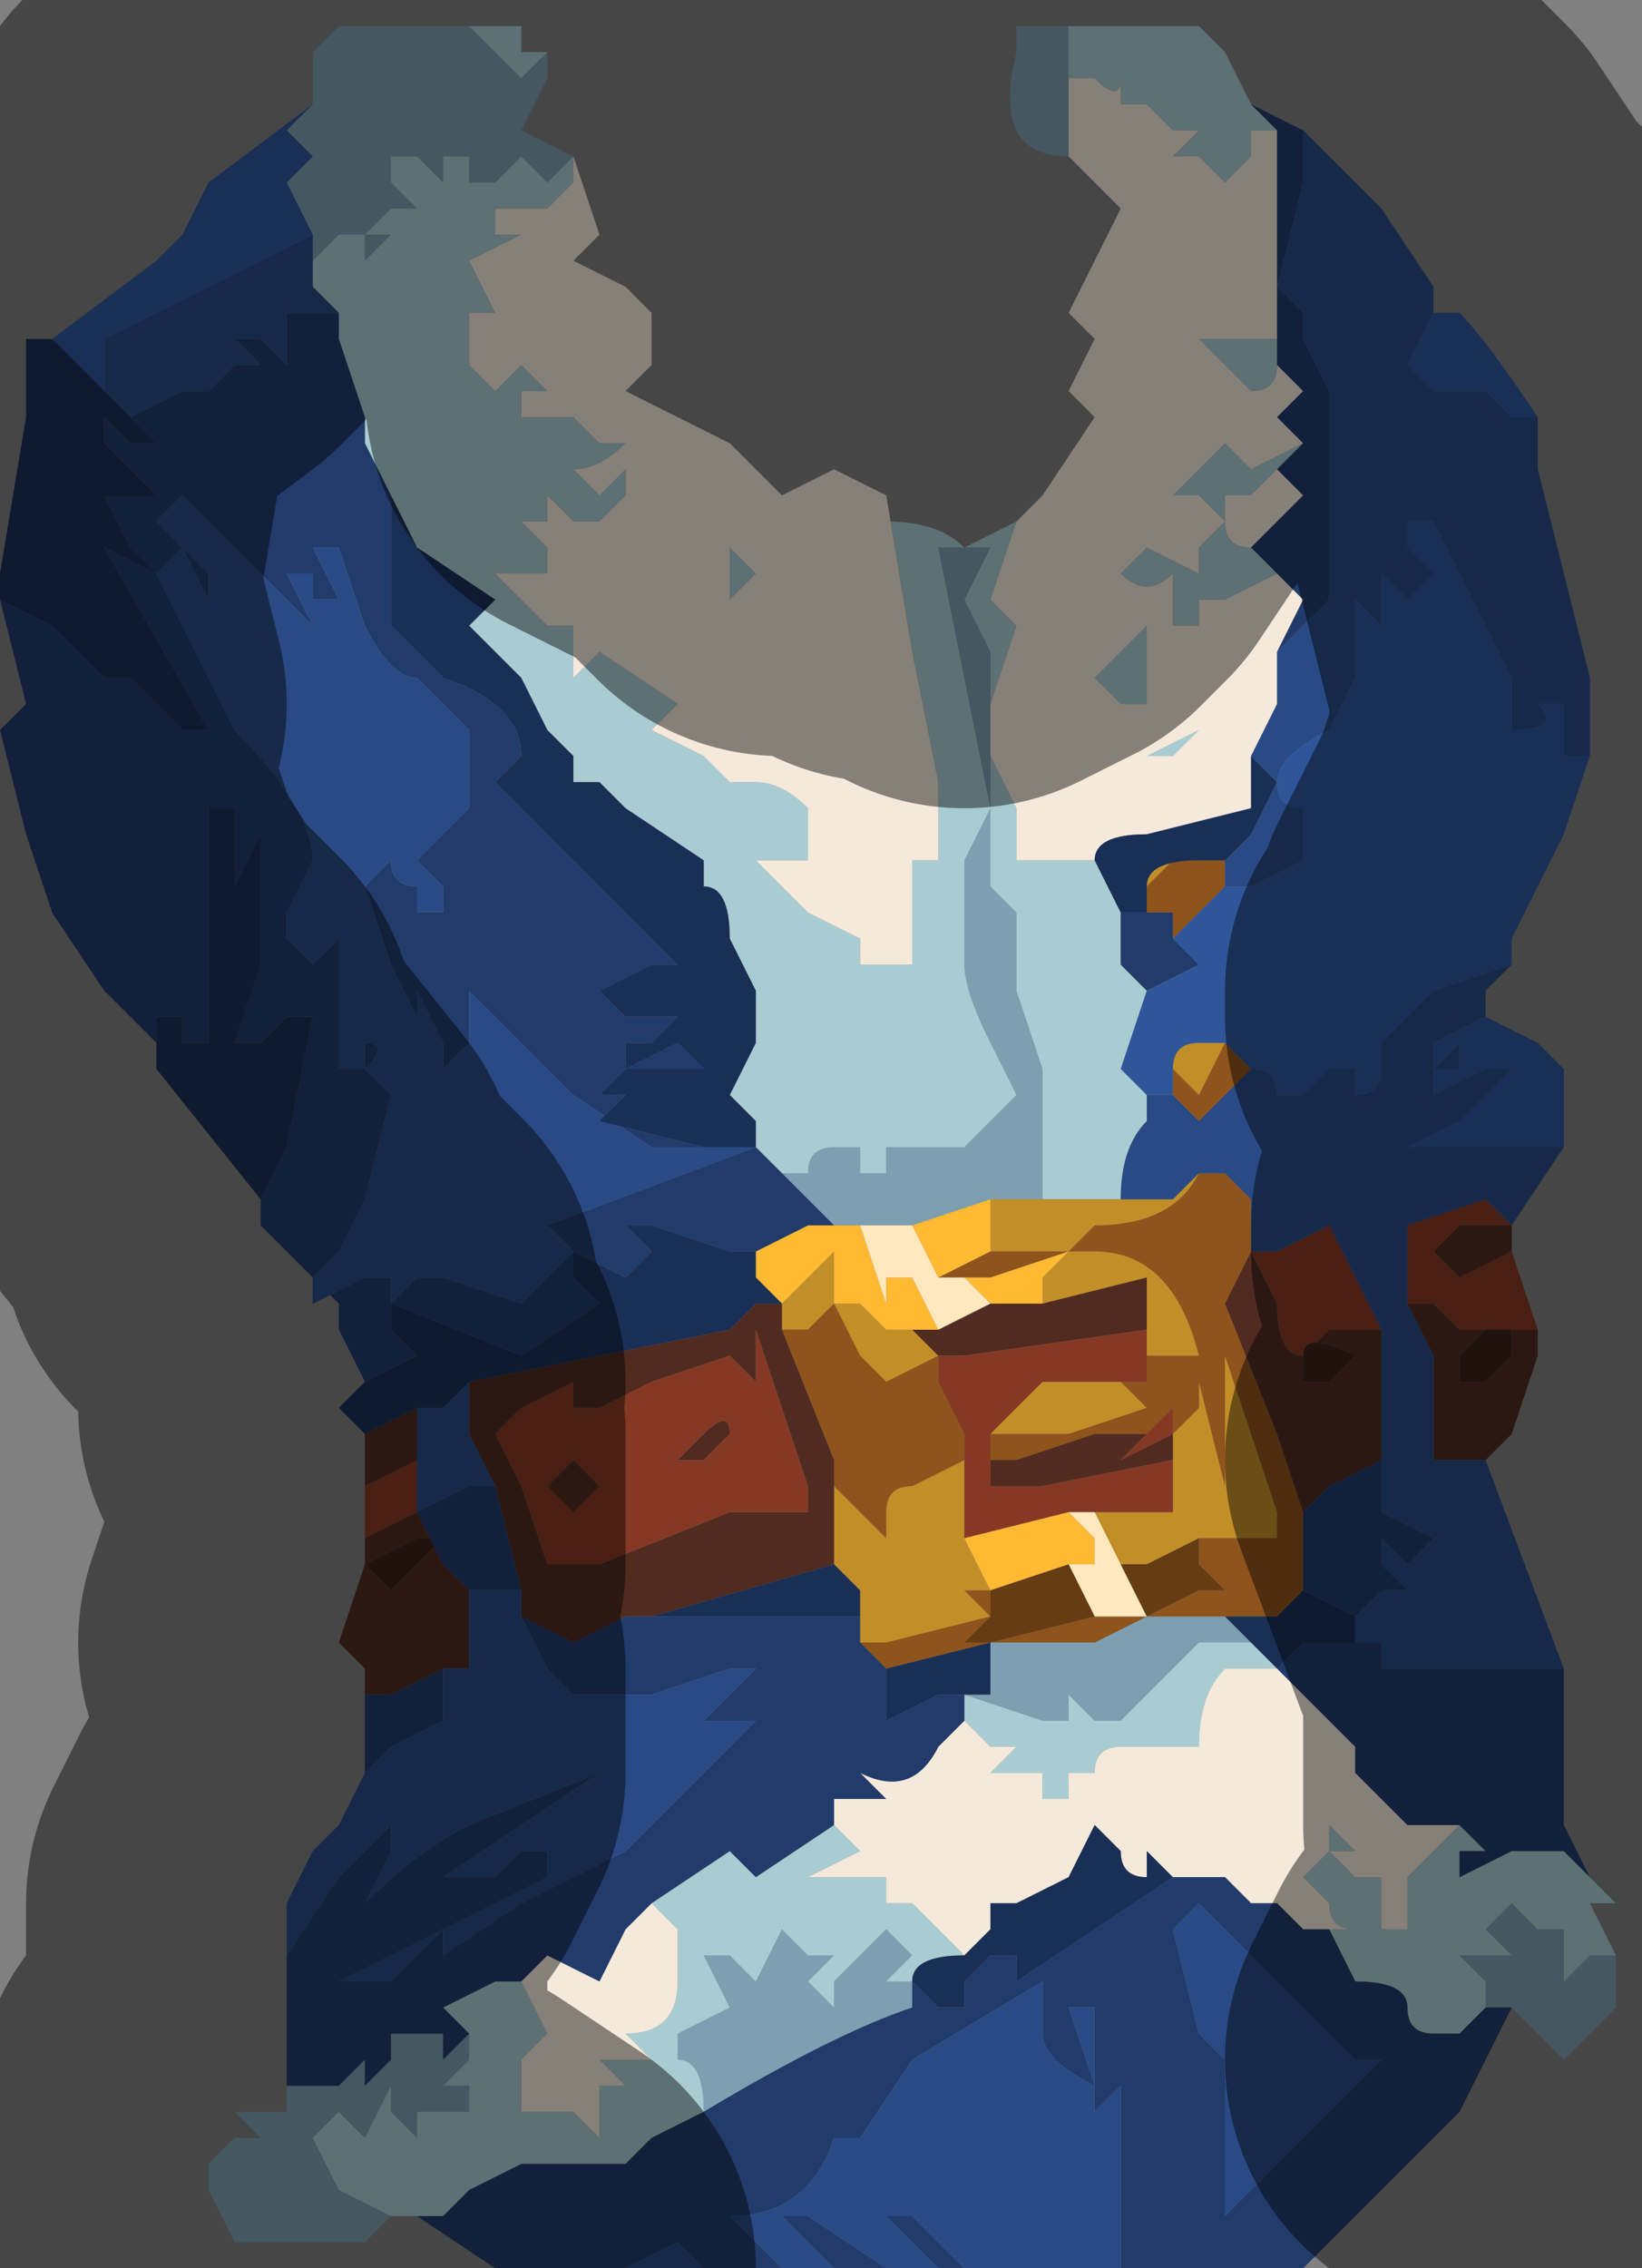<?xml version="1.0" encoding="UTF-8" standalone="no"?>
<svg xmlns:xlink="http://www.w3.org/1999/xlink" height="4.35px" width="3.15px" xmlns="http://www.w3.org/2000/svg">
  <rect width="100%" height="100%" fill="#808080" stroke="none"/>
  <g transform="matrix(1.0, 0.0, 0.0, 1.0, 1.5, 2.2)">
    <path d="M1.6 1.55 L1.6 1.65 1.5 1.75 1.4 1.65 1.35 1.65 1.35 1.6 1.3 1.55 1.35 1.55 1.4 1.55 1.35 1.5 1.4 1.45 1.45 1.5 1.5 1.5 1.5 1.6 1.55 1.55 1.6 1.55 M-0.75 2.05 L-0.8 2.1 -0.9 2.1 -0.9 2.1 -0.95 2.1 -1.0 2.1 Q-1.05 2.1 -1.05 2.1 L-1.1 2.0 -1.1 1.95 -1.05 1.9 -1.0 1.9 -1.0 1.9 -1.05 1.85 -1.0 1.85 -0.95 1.85 -0.95 1.85 -0.95 1.8 -0.85 1.8 -0.8 1.75 -0.8 1.8 -0.75 1.75 -0.75 1.75 -0.75 1.7 -0.7 1.7 -0.65 1.7 -0.65 1.75 -0.6 1.7 -0.6 1.75 -0.65 1.8 -0.6 1.8 -0.6 1.85 -0.6 1.85 Q-0.65 1.85 -0.7 1.85 L-0.7 1.85 -0.7 1.9 -0.75 1.85 -0.75 1.8 -0.8 1.9 -0.8 1.9 -0.85 1.85 -0.9 1.9 -0.85 2.0 -0.8 2.0 -0.8 2.0 -0.85 2.0 -0.75 2.05 M-0.9 -2.0 L-0.9 -2.1 -0.85 -2.15 -0.55 -2.15 -0.55 -2.15 -0.6 -2.15 -0.55 -2.1 -0.5 -2.1 -0.55 -2.1 -0.5 -2.05 -0.5 -2.05 -0.45 -2.1 -0.45 -2.05 -0.5 -1.95 -0.4 -1.9 -0.4 -1.9 -0.45 -1.85 -0.5 -1.9 -0.55 -1.85 -0.6 -1.85 -0.6 -1.9 -0.65 -1.9 -0.65 -1.85 -0.7 -1.9 -0.7 -1.9 -0.75 -1.9 -0.75 -1.85 -0.7 -1.8 Q-0.7 -1.8 -0.75 -1.8 L-0.75 -1.8 -0.8 -1.75 -0.75 -1.75 -0.8 -1.7 -0.8 -1.75 -0.85 -1.75 -0.9 -1.7 -0.9 -1.75 -0.9 -1.75 -0.95 -1.85 -0.9 -1.9 -0.95 -1.95 -0.9 -2.0 M0.35 -1.15 L0.35 -1.15 0.4 -1.15 0.35 -1.05 0.4 -0.95 0.4 -0.85 0.4 -0.65 0.35 -0.9 0.3 -1.15 0.3 -1.15 0.35 -1.15 M0.55 -1.9 Q0.4 -1.9 0.45 -2.1 L0.45 -2.15 0.55 -2.15 0.55 -2.05 0.55 -2.0 0.55 -1.9 M0.65 -2.15 L0.7 -2.15 0.65 -2.15 0.65 -2.15 M0.0 0.05 L0.05 0.05 Q0.05 0.0 0.1 0.0 L0.15 0.0 0.15 0.05 0.2 0.05 0.2 0.0 Q0.2 0.0 0.25 0.0 L0.3 0.0 0.35 0.0 0.35 0.0 0.45 -0.1 0.4 -0.2 Q0.35 -0.3 0.35 -0.35 L0.35 -0.55 0.4 -0.65 0.4 -0.55 0.4 -0.5 0.45 -0.45 0.45 -0.3 0.5 -0.15 0.5 0.1 0.4 0.1 0.25 0.15 0.15 0.15 0.1 0.15 0.05 0.1 0.0 0.05 M0.85 0.9 L0.9 0.95 0.8 0.95 0.7 1.05 0.65 1.1 0.6 1.1 0.55 1.05 0.55 1.1 0.5 1.1 0.35 1.05 0.4 1.05 0.4 0.95 0.6 0.95 0.7 0.9 0.8 0.9 0.85 0.9 M0.25 1.6 L0.25 1.65 Q0.1 1.7 -0.15 1.85 L-0.15 1.85 Q-0.15 1.75 -0.2 1.75 L-0.2 1.7 -0.1 1.65 -0.15 1.55 -0.15 1.55 -0.1 1.55 -0.05 1.6 -0.05 1.6 0.0 1.5 0.05 1.55 0.1 1.55 0.05 1.6 0.1 1.65 0.1 1.6 Q0.15 1.55 0.2 1.5 L0.25 1.55 0.2 1.6 0.25 1.6" fill="#7e9eb1" fill-rule="evenodd" stroke="none"/>
    <path d="M1.55 1.4 L1.6 1.45 1.55 1.45 1.6 1.55 1.55 1.55 1.5 1.6 1.5 1.5 1.45 1.5 1.4 1.45 1.35 1.5 1.4 1.55 1.35 1.55 1.3 1.55 1.35 1.6 1.35 1.65 1.3 1.7 1.25 1.7 Q1.2 1.7 1.2 1.65 1.2 1.6 1.1 1.6 L1.05 1.5 1.1 1.5 Q1.05 1.5 1.05 1.45 L1.0 1.4 1.05 1.35 1.05 1.3 1.1 1.35 1.05 1.35 1.1 1.4 1.15 1.4 1.15 1.5 1.2 1.5 Q1.2 1.45 1.2 1.4 L1.25 1.35 1.3 1.3 1.35 1.35 1.3 1.35 1.3 1.4 1.4 1.35 Q1.4 1.35 1.45 1.35 L1.5 1.35 1.55 1.4 M-0.7 2.05 L-0.75 2.05 -0.75 2.05 -0.85 2.0 -0.8 2.0 -0.8 2.0 -0.85 2.0 -0.9 1.9 -0.85 1.85 -0.8 1.9 -0.8 1.9 -0.75 1.8 -0.75 1.85 -0.7 1.9 -0.7 1.85 -0.7 1.85 Q-0.65 1.85 -0.6 1.85 L-0.6 1.85 -0.6 1.8 -0.65 1.8 -0.6 1.75 -0.6 1.7 -0.6 1.7 -0.65 1.65 -0.55 1.6 -0.5 1.6 -0.5 1.6 -0.45 1.7 -0.5 1.75 -0.5 1.8 -0.45 1.8 -0.5 1.8 -0.5 1.85 -0.4 1.85 -0.35 1.9 -0.35 1.85 -0.35 1.8 -0.3 1.8 -0.3 1.8 -0.35 1.75 -0.3 1.75 -0.3 1.75 -0.25 1.75 -0.25 1.75 -0.3 1.7 Q-0.2 1.7 -0.2 1.6 L-0.2 1.5 -0.25 1.45 -0.1 1.35 -0.05 1.4 0.1 1.3 0.15 1.35 0.05 1.4 0.1 1.4 0.15 1.4 0.2 1.4 0.2 1.45 0.25 1.45 0.35 1.55 Q0.25 1.55 0.25 1.6 L0.2 1.6 0.25 1.55 0.2 1.5 Q0.15 1.55 0.1 1.6 L0.1 1.65 0.05 1.6 0.1 1.55 0.05 1.55 0.0 1.5 -0.05 1.6 -0.05 1.6 -0.1 1.55 -0.15 1.55 -0.15 1.55 -0.1 1.65 -0.2 1.7 -0.2 1.75 Q-0.15 1.75 -0.15 1.85 L-0.15 1.85 -0.25 1.9 -0.3 1.95 -0.4 1.95 -0.4 1.95 -0.45 1.95 -0.45 1.95 Q-0.5 1.95 -0.5 1.95 L-0.6 2.0 -0.65 2.05 -0.7 2.05 M-0.55 -2.15 L-0.5 -2.15 -0.5 -2.1 -0.45 -2.1 -0.5 -2.05 -0.5 -2.05 -0.55 -2.1 -0.5 -2.1 -0.55 -2.1 -0.6 -2.15 -0.55 -2.15 -0.55 -2.15 M0.2 -1.25 L0.2 -1.2 Q0.3 -1.2 0.35 -1.15 L0.35 -1.15 0.45 -1.2 0.4 -1.05 0.45 -1.0 0.4 -0.85 0.4 -0.75 0.45 -0.65 0.45 -0.55 0.5 -0.55 0.6 -0.55 0.65 -0.45 0.65 -0.35 0.7 -0.3 0.7 -0.3 0.65 -0.15 0.7 -0.1 0.7 -0.05 Q0.65 0.0 0.65 0.1 L0.5 0.1 0.5 -0.15 0.45 -0.3 0.45 -0.45 0.4 -0.5 0.4 -0.55 0.4 -0.65 0.35 -0.55 0.35 -0.35 Q0.35 -0.3 0.4 -0.2 L0.45 -0.1 0.35 0.0 0.35 0.0 0.3 0.0 0.25 0.0 Q0.2 0.0 0.2 0.0 L0.2 0.05 0.15 0.05 0.15 0.0 0.1 0.0 Q0.05 0.0 0.05 0.05 L0.0 0.05 -0.05 0.0 -0.05 0.0 -0.05 -0.05 -0.1 -0.1 -0.05 -0.2 -0.05 -0.3 -0.1 -0.4 Q-0.1 -0.5 -0.15 -0.5 L-0.15 -0.55 -0.3 -0.65 -0.35 -0.7 -0.4 -0.7 -0.4 -0.75 -0.45 -0.8 -0.5 -0.9 -0.6 -1.0 -0.55 -1.05 -0.7 -1.15 -0.75 -1.25 -0.8 -1.35 -0.8 -1.4 -0.85 -1.55 -0.85 -1.6 -0.9 -1.65 -0.9 -1.7 -0.85 -1.75 -0.8 -1.75 -0.8 -1.7 -0.75 -1.75 -0.8 -1.75 -0.75 -1.8 -0.75 -1.8 Q-0.7 -1.8 -0.7 -1.8 L-0.75 -1.85 -0.75 -1.9 -0.7 -1.9 -0.7 -1.9 -0.65 -1.85 -0.65 -1.9 -0.6 -1.9 -0.6 -1.85 -0.55 -1.85 -0.5 -1.9 -0.45 -1.85 -0.4 -1.9 -0.4 -1.85 -0.45 -1.8 -0.5 -1.8 -0.55 -1.8 -0.55 -1.8 -0.55 -1.75 -0.5 -1.75 -0.6 -1.7 -0.55 -1.6 -0.55 -1.6 -0.6 -1.6 -0.6 -1.6 -0.6 -1.5 -0.55 -1.45 -0.5 -1.5 -0.45 -1.45 -0.5 -1.45 -0.5 -1.4 -0.45 -1.4 -0.45 -1.4 -0.4 -1.4 -0.4 -1.4 -0.35 -1.35 -0.35 -1.35 -0.3 -1.35 Q-0.35 -1.3 -0.4 -1.3 L-0.35 -1.25 -0.3 -1.3 -0.3 -1.25 -0.35 -1.2 Q-0.35 -1.2 -0.4 -1.2 L-0.45 -1.25 -0.45 -1.2 -0.5 -1.2 -0.45 -1.15 -0.45 -1.1 -0.5 -1.1 -0.5 -1.1 -0.55 -1.1 -0.45 -1.0 -0.4 -1.0 -0.4 -1.0 -0.4 -0.9 -0.35 -0.95 -0.2 -0.85 -0.25 -0.8 -0.15 -0.75 -0.1 -0.7 -0.1 -0.7 -0.05 -0.7 Q0.0 -0.7 0.05 -0.65 L0.05 -0.55 0.0 -0.55 -0.05 -0.55 0.05 -0.45 0.15 -0.4 0.15 -0.35 0.25 -0.35 0.25 -0.35 0.25 -0.65 0.25 -0.55 0.3 -0.55 0.3 -0.7 0.25 -0.95 0.2 -1.25 M0.55 -2.15 L0.65 -2.15 0.65 -2.15 0.7 -2.15 0.8 -2.15 0.85 -2.1 0.9 -2.0 0.95 -1.95 0.9 -1.95 0.9 -1.9 0.85 -1.85 0.8 -1.9 0.8 -1.9 0.75 -1.9 0.8 -1.95 0.75 -1.95 0.7 -2.0 0.65 -2.0 0.65 -2.05 0.65 -2.05 Q0.65 -2.0 0.6 -2.05 L0.6 -2.05 0.55 -2.05 0.55 -2.15 M0.95 -1.5 Q0.95 -1.45 0.9 -1.45 L0.85 -1.5 0.8 -1.55 0.95 -1.55 0.95 -1.5 M0.95 -1.3 L0.9 -1.25 0.85 -1.25 0.85 -1.2 0.85 -1.2 0.8 -1.25 0.75 -1.25 0.8 -1.3 0.85 -1.35 0.9 -1.3 1.0 -1.35 1.0 -1.35 0.95 -1.3 0.95 -1.3 M0.95 -1.1 L0.85 -1.05 0.8 -1.05 0.8 -1.0 0.75 -1.0 0.75 -1.1 Q0.7 -1.05 0.65 -1.1 L0.7 -1.15 0.7 -1.15 0.8 -1.1 0.8 -1.15 0.85 -1.2 Q0.85 -1.15 0.9 -1.15 L0.9 -1.15 0.95 -1.1 M0.65 -0.85 L0.6 -0.9 0.7 -1.0 0.7 -0.85 0.65 -0.85 M0.8 -0.8 L0.75 -0.75 0.7 -0.75 0.8 -0.8 M0.35 -1.15 L0.3 -1.15 0.3 -1.15 0.35 -0.9 0.4 -0.65 0.4 -0.85 0.4 -0.95 0.35 -1.05 0.4 -1.15 0.35 -1.15 M0.9 0.95 L0.95 1.0 Q0.9 1.0 0.9 1.0 L0.85 1.0 Q0.8 1.05 0.8 1.15 L0.65 1.15 Q0.6 1.15 0.6 1.2 L0.55 1.2 0.55 1.25 0.5 1.25 0.5 1.2 0.45 1.2 0.4 1.2 0.45 1.15 0.4 1.15 0.35 1.1 0.35 1.05 0.5 1.1 0.55 1.1 0.55 1.05 0.6 1.1 0.65 1.1 0.7 1.05 0.8 0.95 0.9 0.95 M-0.1 -1.05 L-0.1 -1.15 -0.05 -1.1 -0.05 -1.1 -0.1 -1.05 -0.1 -1.05" fill="#a9ccd2" fill-rule="evenodd" stroke="none"/>
    <path d="M-0.4 -1.9 L-0.4 -1.9 -0.35 -1.75 -0.4 -1.7 -0.3 -1.65 -0.25 -1.6 -0.25 -1.5 -0.3 -1.45 -0.1 -1.35 0.0 -1.25 0.1 -1.3 0.2 -1.25 0.25 -0.95 0.3 -0.7 0.3 -0.55 0.25 -0.55 0.25 -0.65 0.25 -0.35 0.25 -0.35 0.15 -0.35 0.15 -0.4 0.05 -0.45 -0.05 -0.55 0.0 -0.55 0.05 -0.55 0.05 -0.65 Q0.0 -0.7 -0.05 -0.7 L-0.1 -0.7 -0.1 -0.7 -0.15 -0.75 -0.25 -0.8 -0.2 -0.85 -0.35 -0.95 -0.4 -0.9 -0.4 -1.0 -0.4 -1.0 -0.45 -1.0 -0.55 -1.1 -0.5 -1.1 -0.5 -1.1 -0.45 -1.1 -0.45 -1.15 -0.5 -1.2 -0.45 -1.2 -0.45 -1.25 -0.4 -1.2 Q-0.35 -1.2 -0.35 -1.2 L-0.3 -1.25 -0.3 -1.3 -0.35 -1.25 -0.4 -1.3 Q-0.35 -1.3 -0.3 -1.35 L-0.35 -1.35 -0.35 -1.35 -0.4 -1.4 -0.4 -1.4 -0.45 -1.4 -0.45 -1.4 -0.5 -1.4 -0.5 -1.45 -0.45 -1.45 -0.5 -1.5 -0.55 -1.45 -0.6 -1.5 -0.6 -1.6 -0.6 -1.6 -0.55 -1.6 -0.55 -1.6 -0.6 -1.7 -0.5 -1.75 -0.55 -1.75 -0.55 -1.8 -0.55 -1.8 -0.5 -1.8 -0.45 -1.8 -0.4 -1.85 -0.4 -1.9 M0.45 -1.2 L0.5 -1.25 0.6 -1.4 0.55 -1.45 0.6 -1.55 0.55 -1.6 0.65 -1.8 0.6 -1.85 0.55 -1.9 0.55 -2.0 0.55 -2.05 0.6 -2.05 0.6 -2.05 Q0.65 -2.0 0.65 -2.05 L0.65 -2.05 0.65 -2.0 0.7 -2.0 0.75 -1.95 0.8 -1.95 0.75 -1.9 0.8 -1.9 0.8 -1.9 0.85 -1.85 0.9 -1.9 0.9 -1.95 0.95 -1.95 0.95 -1.75 0.95 -1.55 0.8 -1.55 0.85 -1.5 0.9 -1.45 Q0.95 -1.45 0.95 -1.5 L1.0 -1.45 0.95 -1.4 1.0 -1.35 0.9 -1.3 0.85 -1.35 0.8 -1.3 0.75 -1.25 0.8 -1.25 0.85 -1.2 0.85 -1.2 0.85 -1.25 0.9 -1.25 0.95 -1.3 0.95 -1.3 1.0 -1.25 0.95 -1.2 0.9 -1.15 0.9 -1.15 0.9 -1.15 Q0.85 -1.15 0.85 -1.2 L0.8 -1.15 0.8 -1.1 0.7 -1.15 0.7 -1.15 0.65 -1.1 Q0.7 -1.05 0.75 -1.1 L0.75 -1.0 0.8 -1.0 0.8 -1.05 0.85 -1.05 0.95 -1.1 0.95 -1.1 1.0 -1.05 0.95 -0.95 0.95 -0.85 0.9 -0.75 0.9 -0.65 0.7 -0.6 Q0.6 -0.6 0.6 -0.55 L0.5 -0.55 0.45 -0.55 0.45 -0.65 0.4 -0.75 0.4 -0.85 0.45 -1.0 0.4 -1.05 0.45 -1.2 M0.65 -0.85 L0.7 -0.85 0.7 -1.0 0.6 -0.9 0.65 -0.85 M0.8 -0.8 L0.7 -0.75 0.75 -0.75 0.8 -0.8 M0.95 1.0 L1.1 1.15 1.1 1.2 1.15 1.25 1.2 1.3 1.25 1.3 1.3 1.3 1.25 1.35 1.2 1.4 Q1.2 1.45 1.2 1.5 L1.15 1.5 1.15 1.4 1.1 1.4 1.05 1.35 1.1 1.35 1.05 1.3 1.05 1.35 1.0 1.4 1.05 1.45 Q1.05 1.5 1.1 1.5 L1.05 1.5 1.0 1.5 0.95 1.45 0.9 1.45 0.85 1.4 0.8 1.4 0.75 1.4 0.7 1.35 0.7 1.4 Q0.65 1.4 0.65 1.35 L0.6 1.3 0.55 1.4 0.45 1.45 0.4 1.45 0.4 1.5 0.35 1.55 0.25 1.45 0.2 1.45 0.2 1.4 0.15 1.4 0.1 1.4 0.05 1.4 0.15 1.35 0.1 1.3 0.1 1.25 0.15 1.25 0.2 1.25 0.15 1.2 Q0.25 1.25 0.3 1.15 L0.35 1.1 0.4 1.15 0.45 1.15 0.4 1.2 0.45 1.2 0.5 1.2 0.5 1.25 0.55 1.25 0.55 1.2 0.6 1.2 Q0.6 1.15 0.65 1.15 L0.8 1.15 Q0.8 1.05 0.85 1.0 L0.9 1.0 Q0.9 1.0 0.95 1.0 M-0.1 -1.05 L-0.1 -1.05 -0.05 -1.1 -0.05 -1.1 -0.1 -1.15 -0.1 -1.05 M-0.25 1.45 L-0.2 1.5 -0.2 1.6 Q-0.2 1.7 -0.3 1.7 L-0.25 1.75 -0.25 1.75 -0.3 1.75 -0.3 1.75 -0.35 1.75 -0.3 1.8 -0.3 1.8 -0.35 1.8 -0.35 1.85 -0.35 1.9 -0.4 1.85 -0.5 1.85 -0.5 1.8 -0.45 1.8 -0.5 1.8 -0.5 1.75 -0.45 1.7 -0.5 1.6 -0.45 1.55 -0.35 1.6 -0.35 1.6 -0.3 1.5 -0.25 1.45 -0.25 1.45" fill="#f5e9dc" fill-rule="evenodd" stroke="none"/>
    <path d="M0.7 -0.45 L0.7 -0.5 Q0.7 -0.55 0.8 -0.55 L0.85 -0.55 0.75 -0.55 0.7 -0.5 0.7 -0.45 M0.5 0.1 L0.65 0.1 0.75 0.1 0.8 0.05 Q0.75 0.15 0.6 0.15 L0.55 0.2 0.4 0.2 0.4 0.1 0.5 0.1 M0.75 -0.1 L0.75 -0.15 Q0.75 -0.2 0.8 -0.2 L0.85 -0.2 0.8 -0.1 0.75 -0.15 0.75 -0.1 M0.7 0.35 L0.7 0.25 0.5 0.3 0.5 0.25 0.55 0.2 0.6 0.2 Q0.75 0.2 0.8 0.4 0.75 0.4 0.7 0.4 L0.7 0.35 M0.25 0.35 L0.3 0.4 0.2 0.45 0.15 0.4 0.1 0.3 0.05 0.35 0.0 0.35 0.0 0.35 0.0 0.3 0.0 0.3 0.1 0.2 0.1 0.3 0.15 0.3 0.2 0.3 0.15 0.3 0.2 0.35 0.25 0.35 M0.65 0.45 L0.7 0.5 0.55 0.55 0.4 0.55 0.5 0.45 0.65 0.45 M0.75 0.55 L0.8 0.5 0.8 0.45 0.85 0.65 0.85 0.55 0.85 0.4 0.9 0.55 0.95 0.7 0.95 0.75 0.8 0.75 0.7 0.8 0.65 0.8 0.6 0.7 0.75 0.7 0.75 0.6 0.75 0.55 M0.4 0.9 L0.2 0.95 0.15 0.95 0.15 0.9 0.15 0.85 0.1 0.8 0.1 0.65 0.15 0.7 0.2 0.75 0.2 0.7 Q0.2 0.65 0.25 0.65 L0.35 0.6 0.35 0.75 0.4 0.85 0.35 0.85 0.25 0.85 0.3 0.85 0.35 0.85 0.4 0.9" fill="#c28e28" fill-rule="evenodd" stroke="none"/>
    <path d="M0.85 -0.55 L0.85 -0.5 0.85 -0.5 0.8 -0.45 0.8 -0.45 0.75 -0.4 0.75 -0.45 0.7 -0.45 0.7 -0.5 0.75 -0.55 0.85 -0.55 M0.85 -0.2 L0.85 -0.2 0.9 -0.15 0.85 -0.1 0.8 -0.05 0.75 -0.1 0.75 -0.1 0.75 -0.15 0.8 -0.1 0.85 -0.2 M0.9 0.2 L0.85 0.3 0.95 0.55 1.0 0.7 1.0 0.85 0.95 0.9 0.85 0.9 0.8 0.9 0.7 0.9 0.6 0.95 0.4 0.95 0.6 0.9 0.65 0.9 0.7 0.9 0.8 0.85 0.9 0.85 0.85 0.85 0.8 0.8 0.8 0.75 0.95 0.75 0.95 0.7 0.9 0.55 0.85 0.4 0.85 0.55 0.85 0.65 0.8 0.45 0.8 0.5 0.75 0.55 0.75 0.5 0.7 0.55 0.6 0.55 0.45 0.6 0.4 0.6 0.4 0.55 0.55 0.55 0.7 0.5 0.65 0.45 0.7 0.45 0.7 0.4 Q0.75 0.4 0.8 0.4 0.75 0.2 0.6 0.2 L0.55 0.2 0.6 0.15 Q0.75 0.15 0.8 0.05 L0.85 0.05 0.9 0.1 0.9 0.2 M0.4 0.2 L0.55 0.2 0.4 0.25 0.35 0.25 0.3 0.25 0.25 0.25 0.3 0.25 0.4 0.2 M0.4 0.9 L0.35 0.95 0.4 0.95 0.2 1.0 0.15 0.95 0.2 0.95 0.4 0.9 0.35 0.85 0.3 0.85 0.25 0.85 0.35 0.85 0.4 0.85 0.45 0.85 0.4 0.85 0.4 0.9 M0.0 0.35 L0.0 0.35 0.05 0.35 0.1 0.3 0.15 0.4 0.2 0.45 0.3 0.4 0.3 0.45 0.35 0.55 0.35 0.6 0.25 0.65 Q0.2 0.65 0.2 0.7 L0.2 0.75 0.15 0.7 0.1 0.65 0.1 0.6 0.0 0.35" fill="#8e541c" fill-rule="evenodd" stroke="none"/>
    <path d="M1.4 0.15 L1.4 0.2 1.3 0.25 1.25 0.2 1.3 0.15 1.35 0.15 1.4 0.15 M1.45 0.35 L1.45 0.4 1.4 0.55 1.35 0.6 1.25 0.6 1.25 0.4 1.2 0.3 1.25 0.3 1.3 0.35 1.35 0.35 1.3 0.4 1.3 0.45 1.35 0.45 1.4 0.4 1.4 0.35 1.45 0.35 M-0.8 1.05 L-0.8 1.0 -0.85 0.95 -0.8 0.8 -0.8 0.75 -0.8 0.75 -0.7 0.7 -0.65 0.8 -0.6 0.85 -0.6 1.0 Q-0.6 1.0 -0.65 1.0 L-0.75 1.05 -0.8 1.05 M-0.8 0.65 L-0.8 0.55 -0.8 0.55 -0.7 0.5 -0.7 0.6 -0.8 0.65 M1.15 0.35 L1.15 0.6 1.05 0.65 1.0 0.7 0.95 0.55 0.85 0.3 0.9 0.2 0.95 0.3 Q0.95 0.4 1.0 0.4 L1.05 0.35 1.15 0.35 M1.05 0.45 L1.1 0.4 Q1.0 0.35 1.0 0.4 L1.0 0.45 1.05 0.45 M0.5 0.3 L0.7 0.25 0.7 0.35 0.35 0.4 0.3 0.4 0.25 0.35 0.3 0.35 0.4 0.3 0.5 0.3 M0.4 0.6 L0.45 0.6 0.6 0.55 0.7 0.55 0.65 0.6 0.75 0.55 0.75 0.6 0.5 0.65 0.45 0.65 0.4 0.65 0.4 0.6 M0.0 0.3 L0.0 0.35 0.1 0.6 0.1 0.65 0.1 0.8 -0.25 0.9 -0.3 0.9 -0.4 0.95 -0.5 0.9 -0.5 0.85 -0.55 0.65 -0.6 0.55 -0.6 0.45 -0.35 0.4 -0.1 0.35 -0.05 0.3 0.0 0.3 M0.05 0.65 L0.0 0.5 -0.05 0.35 -0.05 0.4 -0.05 0.45 -0.1 0.4 -0.25 0.45 -0.35 0.5 -0.4 0.5 -0.4 0.45 -0.4 0.45 -0.5 0.5 -0.5 0.5 -0.55 0.55 -0.5 0.65 -0.45 0.8 -0.4 0.8 -0.4 0.8 -0.35 0.8 -0.1 0.7 0.05 0.7 0.05 0.65 M-0.15 0.55 Q-0.1 0.5 -0.1 0.55 L-0.15 0.6 -0.2 0.6 -0.15 0.55 M-0.7 0.75 L-0.8 0.8 -0.8 0.8 -0.75 0.85 -0.7 0.8 -0.65 0.75 -0.7 0.75 M-0.45 0.65 L-0.45 0.65 -0.4 0.6 -0.35 0.65 -0.4 0.7 -0.4 0.7 -0.45 0.65" fill="#512b20" fill-rule="evenodd" stroke="none"/>
    <path d="M1.4 0.2 L1.45 0.35 1.4 0.35 1.35 0.35 1.3 0.35 1.25 0.3 1.2 0.3 1.2 0.15 1.35 0.1 1.4 0.15 1.35 0.15 1.3 0.15 1.25 0.2 1.3 0.25 1.4 0.2 M-0.8 0.75 L-0.8 0.65 -0.7 0.6 -0.7 0.7 -0.7 0.7 -0.8 0.75 -0.8 0.75 M1.15 0.35 L1.05 0.35 1.0 0.4 Q0.95 0.4 0.95 0.3 L0.9 0.2 0.95 0.2 1.05 0.15 1.15 0.35 M0.7 0.35 L0.7 0.4 0.7 0.45 0.65 0.45 0.5 0.45 0.4 0.55 0.4 0.6 0.4 0.65 0.45 0.65 0.5 0.65 0.75 0.6 0.75 0.7 0.6 0.7 0.55 0.7 0.35 0.75 0.35 0.6 0.35 0.55 0.3 0.45 0.3 0.4 0.35 0.4 0.7 0.35 M0.7 0.55 L0.75 0.5 0.75 0.55 0.65 0.6 0.7 0.55 M0.05 0.65 L0.05 0.7 -0.1 0.7 -0.35 0.8 -0.4 0.8 -0.4 0.8 -0.45 0.8 -0.5 0.65 -0.55 0.55 -0.5 0.5 -0.5 0.5 -0.4 0.45 -0.4 0.45 -0.4 0.5 -0.35 0.5 -0.25 0.45 -0.1 0.4 -0.05 0.45 -0.05 0.4 -0.05 0.35 0.0 0.5 0.05 0.65 M-0.15 0.55 L-0.2 0.6 -0.15 0.6 -0.1 0.55 Q-0.1 0.5 -0.15 0.55 M-0.45 0.65 L-0.4 0.7 -0.4 0.7 -0.35 0.65 -0.4 0.6 -0.45 0.65 -0.45 0.65" fill="#853924" fill-rule="evenodd" stroke="none"/>
    <path d="M1.05 0.45 L1.0 0.45 1.0 0.4 Q1.0 0.35 1.1 0.4 L1.05 0.45 M1.4 0.35 L1.4 0.4 1.35 0.45 1.3 0.45 1.3 0.4 1.35 0.35 1.4 0.35 M-0.7 0.75 L-0.65 0.75 -0.7 0.8 -0.75 0.85 -0.8 0.8 -0.8 0.8 -0.7 0.75" fill="#3c2018" fill-rule="evenodd" stroke="none"/>
    <path d="M0.55 0.2 L0.5 0.25 0.5 0.3 0.4 0.3 0.35 0.25 0.4 0.25 0.55 0.2 M0.3 0.35 L0.25 0.35 0.2 0.35 0.15 0.3 0.2 0.3 0.15 0.3 0.1 0.3 0.1 0.2 0.0 0.3 0.0 0.3 -0.05 0.25 -0.05 0.2 Q-0.05 0.2 0.05 0.15 L0.1 0.15 0.15 0.15 0.2 0.3 0.2 0.25 0.25 0.25 0.3 0.35 M0.4 0.2 L0.3 0.25 0.25 0.15 0.4 0.1 0.4 0.2 M0.35 0.75 L0.55 0.7 0.6 0.75 0.6 0.8 0.55 0.8 0.4 0.85 0.35 0.75" fill="#ffb933" fill-rule="evenodd" stroke="none"/>
    <path d="M0.4 0.3 L0.3 0.35 0.25 0.25 0.3 0.25 0.35 0.25 0.4 0.3 M0.3 0.25 L0.25 0.25 0.2 0.25 0.2 0.3 0.15 0.15 0.25 0.15 0.3 0.25 M0.7 0.9 L0.65 0.9 0.6 0.9 0.55 0.8 0.6 0.8 0.6 0.75 0.55 0.7 0.6 0.7 0.65 0.8 0.7 0.9" fill="#ffe8bd" fill-rule="evenodd" stroke="none"/>
    <path d="M0.8 0.75 L0.8 0.8 0.85 0.85 0.9 0.85 0.8 0.85 0.7 0.9 0.65 0.8 0.7 0.8 0.8 0.75 M0.6 0.9 L0.4 0.95 0.35 0.95 0.4 0.9 0.4 0.85 0.45 0.85 0.4 0.85 0.55 0.8 0.6 0.9" fill="#663c14" fill-rule="evenodd" stroke="none"/>
    <path d="M1.5 1.0 L1.5 1.3 1.55 1.4 1.5 1.35 1.45 1.35 Q1.4 1.35 1.4 1.35 L1.3 1.4 1.3 1.35 1.35 1.35 1.3 1.3 1.25 1.3 1.2 1.3 1.15 1.25 1.1 1.2 1.1 1.15 0.95 1.0 1.0 0.95 1.1 0.95 1.1 0.9 1.1 0.95 1.15 0.95 1.15 1.0 1.4 1.0 1.5 1.0 M1.4 1.65 L1.35 1.75 1.3 1.85 1.2 1.95 1.0 2.15 0.95 2.15 0.65 2.15 0.65 2.0 0.65 1.8 0.65 1.8 0.6 1.85 0.6 1.65 0.55 1.65 0.6 1.8 Q0.5 1.75 0.5 1.7 L0.5 1.6 0.25 1.75 0.15 1.9 0.1 1.9 Q0.05 2.05 -0.1 2.05 L-0.1 2.05 0.0 2.15 0.05 2.15 -0.15 2.15 -0.2 2.1 -0.3 2.15 -0.55 2.15 -0.55 2.15 -0.7 2.05 -0.7 2.05 -0.65 2.05 -0.6 2.0 -0.5 1.95 Q-0.5 1.95 -0.45 1.95 L-0.45 1.95 -0.4 1.95 -0.4 1.95 -0.3 1.95 -0.25 1.9 -0.15 1.85 Q0.1 1.7 0.25 1.65 L0.25 1.6 0.3 1.65 0.35 1.65 0.35 1.6 0.4 1.55 0.45 1.55 0.45 1.6 0.6 1.5 0.75 1.4 0.8 1.4 0.85 1.4 0.9 1.45 0.95 1.45 1.0 1.5 1.05 1.5 1.1 1.6 Q1.2 1.6 1.2 1.65 1.2 1.7 1.25 1.7 L1.3 1.7 1.35 1.65 1.4 1.65 M0.35 2.15 L0.3 2.15 0.2 2.05 0.25 2.05 0.35 2.15 M0.2 2.15 L0.1 2.15 0.0 2.05 0.05 2.05 0.2 2.15 M-0.95 1.85 L-0.95 1.7 -0.95 1.55 -0.85 1.4 -0.75 1.3 -0.75 1.35 -0.8 1.45 -0.8 1.45 Q-0.7 1.35 -0.6 1.3 L-0.35 1.2 -0.35 1.2 -0.65 1.4 -0.55 1.4 -0.5 1.35 -0.45 1.35 -0.45 1.4 -0.85 1.6 -0.75 1.6 -0.7 1.55 -0.65 1.5 -0.65 1.55 -0.5 1.45 -0.4 1.4 -0.3 1.35 -0.05 1.1 -0.1 1.1 -0.15 1.1 -0.05 1.0 -0.1 1.0 -0.25 1.05 -0.4 1.05 -0.45 1.0 -0.5 0.9 -0.4 0.95 -0.3 0.9 -0.25 0.9 -0.05 0.9 0.15 0.9 0.15 0.95 0.2 1.0 0.2 1.1 0.3 1.05 0.35 1.05 0.35 1.1 0.3 1.15 Q0.25 1.25 0.15 1.2 L0.2 1.25 0.15 1.25 0.1 1.25 0.1 1.3 -0.05 1.4 -0.1 1.35 -0.25 1.45 -0.25 1.45 -0.3 1.5 -0.35 1.6 -0.35 1.6 -0.45 1.55 -0.5 1.6 -0.5 1.6 -0.55 1.6 -0.65 1.65 -0.6 1.7 -0.6 1.7 -0.65 1.75 -0.65 1.7 -0.7 1.7 -0.75 1.7 -0.75 1.75 -0.75 1.75 -0.8 1.8 -0.8 1.75 -0.85 1.8 -0.95 1.8 -0.95 1.85 M-0.8 1.2 L-0.8 1.05 -0.75 1.05 -0.65 1.0 -0.65 1.1 -0.75 1.15 -0.8 1.2 -0.8 1.2 M-0.8 0.45 L-0.8 0.45 -0.85 0.35 -0.85 0.3 -1.0 0.15 -1.0 0.1 -0.95 0.0 -0.9 -0.25 -0.95 -0.25 -1.0 -0.2 -1.0 -0.2 -1.05 -0.2 -1.0 -0.35 -1.0 -0.6 -1.0 -0.6 -1.05 -0.5 -1.05 -0.65 -1.1 -0.65 -1.1 -0.5 -1.1 -0.2 -1.15 -0.2 -1.15 -0.25 -1.2 -0.25 -1.2 -0.2 -1.3 -0.3 -1.4 -0.45 -1.45 -0.6 -1.5 -0.8 -1.45 -0.85 -1.5 -1.05 -1.4 -1.0 -1.3 -0.9 -1.25 -0.9 -1.3 -0.9 -1.25 -0.9 -1.15 -0.8 -1.15 -0.8 -1.1 -0.8 -1.3 -1.15 -1.3 -1.15 -1.2 -1.1 -1.2 -1.1 -1.25 -1.15 -1.3 -1.25 -1.25 -1.25 -1.2 -1.25 -1.25 -1.3 -1.3 -1.35 -1.3 -1.4 -1.25 -1.35 -1.25 -1.35 -1.2 -1.35 -1.2 -1.35 -1.25 -1.4 -1.15 -1.45 -1.1 -1.45 -1.05 -1.5 -1.0 -1.5 -1.05 -1.55 -1.0 -1.55 -0.95 -1.5 -0.95 -1.6 -0.85 -1.6 -0.85 -1.55 -0.8 -1.4 -0.8 -1.35 -0.75 -1.25 -0.75 -1.0 -0.65 -0.9 Q-0.5 -0.85 -0.5 -0.75 L-0.55 -0.7 -0.2 -0.35 -0.25 -0.35 -0.35 -0.3 Q-0.3 -0.25 -0.3 -0.25 L-0.2 -0.25 -0.25 -0.2 -0.3 -0.2 -0.3 -0.15 -0.2 -0.2 -0.15 -0.15 -0.2 -0.15 -0.25 -0.15 -0.3 -0.15 -0.35 -0.1 -0.3 -0.1 -0.2 -0.1 -0.2 -0.1 -0.3 -0.1 -0.35 -0.05 -0.15 0.0 -0.05 0.0 -0.05 0.0 -0.05 0.0 0.0 0.05 0.05 0.1 0.1 0.15 0.05 0.15 Q-0.05 0.2 -0.05 0.2 L-0.1 0.2 -0.25 0.15 -0.3 0.15 -0.25 0.2 -0.3 0.25 -0.4 0.2 -0.4 0.25 -0.35 0.3 -0.5 0.4 -0.75 0.3 -0.75 0.35 -0.7 0.4 -0.8 0.45 M0.9 -2.0 L1.0 -1.95 1.0 -1.95 1.0 -1.85 0.95 -1.65 1.0 -1.6 1.0 -1.55 1.05 -1.45 1.05 -1.35 1.05 -1.25 1.05 -1.05 0.95 -0.95 1.0 -1.05 0.95 -1.1 0.95 -1.1 0.9 -1.15 0.9 -1.15 0.95 -1.2 1.0 -1.25 0.95 -1.3 0.95 -1.3 0.95 -1.3 1.0 -1.35 1.0 -1.35 0.95 -1.4 1.0 -1.45 0.95 -1.5 0.95 -1.55 0.95 -1.75 0.95 -1.95 0.9 -2.0 M0.65 -0.45 L0.7 -0.45 0.75 -0.45 0.75 -0.4 0.75 -0.4 0.8 -0.35 0.7 -0.3 0.65 -0.35 0.65 -0.45 M1.0 0.7 L1.05 0.65 1.15 0.6 1.15 0.7 1.25 0.75 1.2 0.8 1.15 0.75 1.15 0.8 1.2 0.85 1.15 0.85 1.1 0.9 1.0 0.85 1.0 0.7 M0.75 1.5 L0.8 1.7 0.85 1.75 0.85 1.95 0.85 2.05 0.95 1.95 1.15 1.75 1.1 1.75 1.0 1.65 0.8 1.45 0.75 1.5 M-1.2 -1.1 L-1.05 -0.8 Q-0.9 -0.65 -0.9 -0.55 L-0.95 -0.45 -0.95 -0.4 -0.9 -0.35 -0.85 -0.4 -0.85 -0.45 -0.85 -0.3 -0.85 -0.15 -0.8 -0.15 -0.8 -0.2 Q-0.75 -0.2 -0.8 -0.15 L-0.75 -0.1 -0.75 -0.1 -0.8 0.1 -0.85 0.2 -0.9 0.25 -0.9 0.3 -0.8 0.25 -0.75 0.25 -0.75 0.3 -0.7 0.25 -0.65 0.25 -0.5 0.3 -0.4 0.2 -0.45 0.15 -0.05 0.0 -0.1 0.0 -0.25 0.0 -0.4 -0.1 -0.5 -0.2 -0.55 -0.25 -0.6 -0.3 -0.6 -0.2 -0.65 -0.15 -0.65 -0.2 -0.7 -0.3 -0.7 -0.25 -0.75 -0.35 -0.8 -0.5 -0.75 -0.55 Q-0.75 -0.5 -0.7 -0.5 L-0.7 -0.45 Q-0.65 -0.45 -0.65 -0.45 L-0.65 -0.5 -0.7 -0.55 Q-0.65 -0.6 -0.6 -0.65 L-0.6 -0.8 -0.65 -0.85 -0.7 -0.9 Q-0.75 -0.9 -0.8 -1.0 L-0.85 -1.15 -0.9 -1.15 -0.85 -1.05 -0.85 -1.05 -0.9 -1.05 -0.9 -1.1 -0.95 -1.1 -0.9 -1.0 -0.9 -1.0 -1.0 -1.1 -1.15 -1.25 -1.2 -1.2 -1.15 -1.15 -1.1 -1.1 -1.1 -1.05 -1.15 -1.15 -1.2 -1.1 M-0.55 0.65 L-0.5 0.85 -0.55 0.85 -0.6 0.85 -0.65 0.8 -0.7 0.7 -0.6 0.65 -0.55 0.65 M-0.7 0.7 L-0.7 0.7" fill="#213b6b" fill-rule="evenodd" stroke="none"/>
    <path d="M1.45 -1.4 L1.45 -1.3 1.55 -0.9 1.55 -0.75 1.5 -0.75 1.5 -0.85 1.45 -0.85 Q1.5 -0.8 1.4 -0.8 L1.4 -0.9 1.35 -1.0 1.25 -1.2 1.2 -1.2 1.2 -1.15 1.25 -1.1 1.2 -1.05 1.15 -1.1 1.15 -1.0 1.1 -1.05 1.1 -0.9 1.05 -0.8 Q0.95 -0.75 0.95 -0.7 0.95 -0.65 1.0 -0.65 L1.0 -0.55 0.9 -0.5 0.85 -0.5 0.85 -0.55 0.85 -0.55 0.9 -0.6 0.95 -0.7 0.9 -0.75 0.95 -0.85 0.95 -0.95 1.05 -1.05 1.05 -1.25 1.05 -1.35 1.05 -1.45 1.0 -1.55 1.0 -1.6 0.95 -1.65 1.0 -1.85 1.0 -1.95 1.15 -1.8 1.25 -1.65 1.25 -1.6 1.2 -1.5 1.2 -1.5 1.25 -1.45 Q1.25 -1.45 1.3 -1.45 L1.35 -1.45 1.4 -1.4 1.45 -1.4 M1.4 -0.35 L1.4 -0.35 1.35 -0.3 1.35 -0.25 1.25 -0.2 1.25 -0.15 1.3 -0.2 1.3 -0.15 1.25 -0.15 1.25 -0.1 1.35 -0.15 1.35 -0.15 1.4 -0.15 1.3 -0.05 1.2 0.0 Q1.2 0.0 1.3 0.0 L1.4 0.0 1.5 0.0 1.4 0.15 1.35 0.1 1.2 0.15 1.2 0.3 1.25 0.4 1.25 0.6 1.35 0.6 1.5 1.0 1.4 1.0 1.15 1.0 1.15 0.95 1.1 0.95 1.1 0.9 1.15 0.85 1.2 0.85 1.15 0.8 1.15 0.75 1.2 0.8 1.25 0.75 1.15 0.7 1.15 0.6 1.15 0.35 1.05 0.15 0.95 0.2 0.9 0.2 0.9 0.1 0.85 0.05 0.8 0.05 0.75 0.1 0.65 0.1 Q0.65 0.0 0.7 -0.05 L0.7 -0.1 0.75 -0.1 0.75 -0.1 0.8 -0.05 0.85 -0.1 0.9 -0.15 Q0.95 -0.15 0.95 -0.1 L1.0 -0.1 1.05 -0.15 1.05 -0.15 1.1 -0.15 1.1 -0.1 Q1.15 -0.1 1.15 -0.15 L1.15 -0.2 1.25 -0.3 1.4 -0.35 M0.65 2.15 L0.35 2.15 0.25 2.05 0.2 2.05 0.3 2.15 0.2 2.15 0.05 2.05 0.0 2.05 0.1 2.15 0.05 2.15 0.0 2.15 -0.1 2.05 -0.1 2.05 Q0.05 2.05 0.1 1.9 L0.15 1.9 0.25 1.75 0.5 1.6 0.5 1.7 Q0.5 1.75 0.6 1.8 L0.55 1.65 0.6 1.65 0.6 1.85 0.65 1.8 0.65 1.8 0.65 2.0 0.65 2.15 M-0.15 2.15 L-0.3 2.15 -0.2 2.1 -0.15 2.15 M-0.95 1.55 L-0.95 1.45 -0.9 1.35 -0.85 1.3 -0.8 1.2 -0.8 1.2 -0.75 1.15 -0.65 1.1 -0.65 1.0 Q-0.6 1.0 -0.6 1.0 L-0.6 0.85 -0.55 0.85 -0.5 0.85 -0.5 0.9 -0.45 1.0 -0.4 1.05 -0.25 1.05 -0.1 1.0 -0.05 1.0 -0.15 1.1 -0.1 1.1 -0.05 1.1 -0.3 1.35 -0.4 1.4 -0.5 1.45 -0.65 1.55 -0.65 1.5 -0.7 1.55 -0.75 1.6 -0.85 1.6 -0.45 1.4 -0.45 1.35 -0.5 1.35 -0.55 1.4 -0.65 1.4 -0.35 1.2 -0.35 1.2 -0.6 1.3 Q-0.7 1.35 -0.8 1.45 L-0.8 1.45 -0.75 1.35 -0.75 1.3 -0.85 1.4 -0.95 1.55 M-0.9 -1.7 L-0.9 -1.65 -0.85 -1.6 -0.95 -1.6 -0.95 -1.5 -1.0 -1.55 -1.05 -1.55 -1.0 -1.5 -1.05 -1.5 -1.1 -1.45 -1.15 -1.45 -1.25 -1.4 -1.3 -1.45 -1.3 -1.5 -1.3 -1.55 Q-1.2 -1.6 -1.1 -1.65 L-0.9 -1.75 -0.9 -1.75 -0.9 -1.7 M0.75 1.5 L0.8 1.45 1.0 1.65 1.1 1.75 1.15 1.75 0.95 1.95 0.85 2.05 0.85 1.95 0.85 1.75 0.8 1.7 0.75 1.5 M-1.2 -1.1 L-1.15 -1.15 -1.1 -1.05 -1.1 -1.1 -1.15 -1.15 -1.2 -1.2 -1.15 -1.25 -1.0 -1.1 -0.9 -1.0 -0.9 -1.0 -0.95 -1.1 -0.9 -1.1 -0.9 -1.05 -0.85 -1.05 -0.85 -1.05 -0.9 -1.15 -0.85 -1.15 -0.8 -1.0 Q-0.75 -0.9 -0.7 -0.9 L-0.65 -0.85 -0.6 -0.8 -0.6 -0.65 Q-0.65 -0.6 -0.7 -0.55 L-0.65 -0.5 -0.65 -0.45 Q-0.65 -0.45 -0.7 -0.45 L-0.7 -0.5 Q-0.75 -0.5 -0.75 -0.55 L-0.8 -0.5 -0.75 -0.35 -0.7 -0.25 -0.7 -0.3 -0.65 -0.2 -0.65 -0.15 -0.6 -0.2 -0.6 -0.3 -0.55 -0.25 -0.5 -0.2 -0.4 -0.1 -0.25 0.0 -0.1 0.0 -0.05 0.0 -0.45 0.15 -0.4 0.2 -0.5 0.3 -0.65 0.25 -0.7 0.25 -0.75 0.3 -0.75 0.25 -0.8 0.25 -0.9 0.3 -0.9 0.25 -0.85 0.2 -0.8 0.1 -0.75 -0.1 -0.75 -0.1 -0.8 -0.15 Q-0.75 -0.2 -0.8 -0.2 L-0.8 -0.15 -0.85 -0.15 -0.85 -0.3 -0.85 -0.45 -0.85 -0.4 -0.9 -0.35 -0.95 -0.4 -0.95 -0.45 -0.9 -0.55 Q-0.9 -0.65 -1.05 -0.8 L-1.2 -1.1 -1.2 -1.1 M-0.6 0.45 L-0.6 0.55 -0.55 0.65 -0.6 0.65 -0.7 0.7 -0.7 0.6 -0.7 0.5 -0.65 0.5 -0.6 0.45" fill="#294a85" fill-rule="evenodd" stroke="none"/>
    <path d="M1.25 -1.65 L1.25 -1.6 1.3 -1.6 Q1.35 -1.55 1.45 -1.4 L1.4 -1.4 1.35 -1.45 1.3 -1.45 Q1.25 -1.45 1.25 -1.45 L1.2 -1.5 1.2 -1.5 1.25 -1.6 1.25 -1.65 M1.55 -0.75 L1.5 -0.6 1.4 -0.4 1.4 -0.35 1.25 -0.3 1.15 -0.2 1.15 -0.15 Q1.15 -0.1 1.1 -0.1 L1.1 -0.15 1.05 -0.15 1.05 -0.15 1.0 -0.1 0.95 -0.1 Q0.95 -0.15 0.9 -0.15 L0.85 -0.2 0.85 -0.2 0.8 -0.2 Q0.75 -0.2 0.75 -0.15 L0.75 -0.1 0.7 -0.1 0.65 -0.15 0.7 -0.3 0.7 -0.3 0.8 -0.35 0.75 -0.4 0.75 -0.4 0.8 -0.45 0.8 -0.45 0.85 -0.5 0.85 -0.5 0.9 -0.5 1.0 -0.55 1.0 -0.65 Q0.95 -0.65 0.95 -0.7 0.95 -0.75 1.05 -0.8 L1.1 -0.9 1.1 -1.05 1.15 -1.0 1.15 -1.1 1.2 -1.05 1.25 -1.1 1.2 -1.15 1.2 -1.2 1.25 -1.2 1.35 -1.0 1.4 -0.9 1.4 -0.8 Q1.5 -0.8 1.45 -0.85 L1.5 -0.85 1.5 -0.75 1.55 -0.75 M1.35 -0.25 L1.45 -0.2 1.5 -0.15 1.5 0.0 1.4 0.0 1.3 0.0 Q1.2 0.0 1.2 0.0 L1.3 -0.05 1.4 -0.15 1.35 -0.15 1.35 -0.15 1.25 -0.1 1.25 -0.15 1.3 -0.15 1.3 -0.2 1.25 -0.15 1.25 -0.2 1.35 -0.25 M-1.4 -1.55 L-1.2 -1.7 -1.15 -1.75 -1.1 -1.85 -0.9 -2.0 -0.95 -1.95 -0.9 -1.9 -0.95 -1.85 -0.9 -1.75 -1.1 -1.65 Q-1.2 -1.6 -1.3 -1.55 L-1.3 -1.5 -1.3 -1.45 -1.4 -1.55" fill="#30569a" fill-rule="evenodd" stroke="none"/>
    <path d="M-0.8 0.55 L-0.85 0.5 -0.8 0.45 -0.8 0.45 -0.7 0.4 -0.75 0.35 -0.75 0.3 -0.5 0.4 -0.35 0.3 -0.4 0.25 -0.4 0.2 -0.3 0.25 -0.25 0.2 -0.3 0.15 -0.25 0.15 -0.1 0.2 -0.05 0.2 -0.05 0.25 0.0 0.3 -0.05 0.3 -0.1 0.35 -0.35 0.4 -0.6 0.45 -0.65 0.5 -0.7 0.5 -0.8 0.55 M-1.0 0.1 L-1.2 -0.15 -1.2 -0.2 -1.2 -0.25 -1.15 -0.25 -1.15 -0.2 -1.1 -0.2 -1.1 -0.5 -1.1 -0.65 -1.05 -0.65 -1.05 -0.5 -1.0 -0.6 -1.0 -0.6 -1.0 -0.35 -1.05 -0.2 -1.0 -0.2 -1.0 -0.2 -0.95 -0.25 -0.9 -0.25 -0.95 0.0 -1.0 0.1 M-1.5 -1.05 L-1.5 -1.1 -1.45 -1.4 -1.45 -1.55 -1.4 -1.55 -1.3 -1.45 -1.25 -1.4 -1.2 -1.35 -1.2 -1.35 -1.25 -1.35 -1.25 -1.35 -1.3 -1.4 -1.3 -1.35 -1.25 -1.3 -1.2 -1.25 -1.25 -1.25 -1.3 -1.25 -1.25 -1.15 -1.2 -1.1 -1.2 -1.1 -1.3 -1.15 -1.3 -1.15 -1.1 -0.8 -1.15 -0.8 -1.15 -0.8 -1.25 -0.9 -1.3 -0.9 -1.25 -0.9 -1.3 -0.9 -1.4 -1.0 -1.5 -1.05 M0.9 -0.75 L0.95 -0.7 0.9 -0.6 0.85 -0.55 0.85 -0.55 0.8 -0.55 Q0.7 -0.55 0.7 -0.5 L0.7 -0.45 0.65 -0.45 0.6 -0.55 Q0.6 -0.6 0.7 -0.6 L0.9 -0.65 0.9 -0.75 M-0.75 -1.25 L-0.7 -1.15 -0.55 -1.05 -0.6 -1.0 -0.5 -0.9 -0.45 -0.8 -0.4 -0.75 -0.4 -0.7 -0.35 -0.7 -0.3 -0.65 -0.15 -0.55 -0.15 -0.5 Q-0.1 -0.5 -0.1 -0.4 L-0.05 -0.3 -0.05 -0.2 -0.1 -0.1 -0.05 -0.05 -0.05 0.0 -0.05 0.0 -0.15 0.0 -0.35 -0.05 -0.3 -0.1 -0.2 -0.1 -0.2 -0.1 -0.3 -0.1 -0.35 -0.1 -0.3 -0.15 -0.25 -0.15 -0.2 -0.15 -0.15 -0.15 -0.2 -0.2 -0.3 -0.15 -0.3 -0.2 -0.25 -0.2 -0.2 -0.25 -0.3 -0.25 Q-0.3 -0.25 -0.35 -0.3 L-0.25 -0.35 -0.2 -0.35 -0.55 -0.7 -0.5 -0.75 Q-0.5 -0.85 -0.65 -0.9 L-0.75 -1.0 -0.75 -1.25 M1.0 0.85 L1.1 0.9 1.1 0.95 1.0 0.95 0.95 1.0 0.9 0.95 0.85 0.9 0.95 0.9 1.0 0.85 M0.2 1.0 L0.4 0.95 0.4 1.05 0.3 1.05 0.2 1.1 0.2 1.0 M0.1 0.8 L0.15 0.85 0.15 0.9 -0.05 0.9 -0.25 0.9 0.1 0.8 M0.35 1.55 L0.4 1.5 0.4 1.45 0.45 1.45 0.55 1.4 0.6 1.3 0.65 1.35 Q0.65 1.4 0.7 1.4 L0.7 1.35 0.75 1.4 0.6 1.5 0.45 1.6 0.45 1.55 0.4 1.55 0.35 1.6 0.35 1.65 0.3 1.65 0.25 1.6 Q0.25 1.55 0.35 1.55 M-1.2 -1.1 L-1.2 -1.1" fill="#1a2f56" fill-rule="evenodd" stroke="none"/>
    <path d="M0.3 1.05 L0.4 1.05 0.35 1.05 0.3 1.05" fill="#9a2626" fill-rule="evenodd" stroke="none"/>
    <path d="M-0.85 0.35 L-0.85 0.3 -0.85 0.35" fill="#431010" fill-rule="evenodd" stroke="none"/>
    <path d="M1.25 -1.65 L1.25 -1.6 1.3 -1.6 Q1.35 -1.55 1.45 -1.4 L1.45 -1.3 1.55 -0.9 1.55 -0.75 1.5 -0.6 1.4 -0.4 1.4 -0.35 1.4 -0.35 1.35 -0.3 1.35 -0.25 1.45 -0.2 1.5 -0.15 1.5 0.0 1.4 0.15 1.4 0.2 1.45 0.35 1.45 0.4 1.4 0.55 1.35 0.6 1.5 1.0 1.5 1.3 1.55 1.4 1.6 1.45 1.55 1.45 1.6 1.55 1.6 1.65 1.5 1.75 1.4 1.65 1.35 1.75 M-0.55 2.15 L-0.7 2.05 -0.7 2.05 -0.75 2.05 -0.75 2.05 -0.8 2.1 -0.9 2.1 -0.9 2.1 -0.95 2.1 -1.0 2.1 Q-1.05 2.1 -1.05 2.1 L-1.1 2.0 -1.1 1.95 -1.05 1.9 -1.0 1.9 -1.0 1.9 -1.05 1.85 -1.0 1.85 -0.95 1.85 -0.95 1.85 -0.95 1.7 -0.95 1.55 -0.95 1.45 -0.9 1.35 -0.85 1.3 -0.8 1.2 -0.8 1.05 -0.8 1.0 -0.85 0.95 -0.8 0.8 -0.8 0.75 -0.8 0.65 -0.8 0.55 -0.8 0.55 -0.85 0.5 -0.8 0.45 -0.8 0.45 -0.8 0.45 -0.85 0.35 -0.85 0.3 -1.0 0.15 -1.0 0.1 -1.2 -0.15 -1.2 -0.2 -1.3 -0.3 -1.4 -0.45 -1.45 -0.6 -1.5 -0.8 -1.45 -0.85 -1.5 -1.05 -1.5 -1.1 -1.45 -1.4 -1.45 -1.55 -1.4 -1.55 -1.2 -1.7 -1.15 -1.75 -1.1 -1.85 -0.9 -2.0 -0.9 -2.1 -0.85 -2.15 M-0.5 -2.15 L-0.5 -2.1 -0.45 -2.1 -0.45 -2.05 -0.5 -1.95 -0.4 -1.9 -0.4 -1.9 -0.4 -1.9 -0.35 -1.75 -0.4 -1.7 -0.3 -1.65 -0.25 -1.6 -0.25 -1.5 -0.3 -1.45 -0.1 -1.35 0.0 -1.25 0.1 -1.3 0.2 -1.25 0.2 -1.2 Q0.3 -1.2 0.35 -1.15 L0.35 -1.15 0.35 -1.15 0.45 -1.2 0.5 -1.25 0.6 -1.4 0.55 -1.45 0.6 -1.55 0.55 -1.6 0.65 -1.8 0.6 -1.85 0.55 -1.9 Q0.4 -1.9 0.45 -2.1 L0.45 -2.15 M0.8 -2.15 L0.85 -2.1 0.9 -2.0 1.0 -1.95 1.0 -1.95 1.15 -1.8 1.25 -1.65" fill="none" stroke="#000000" stroke-linecap="round" stroke-linejoin="round" stroke-opacity="0.451" stroke-width="1.0"/>
  </g>
</svg>
